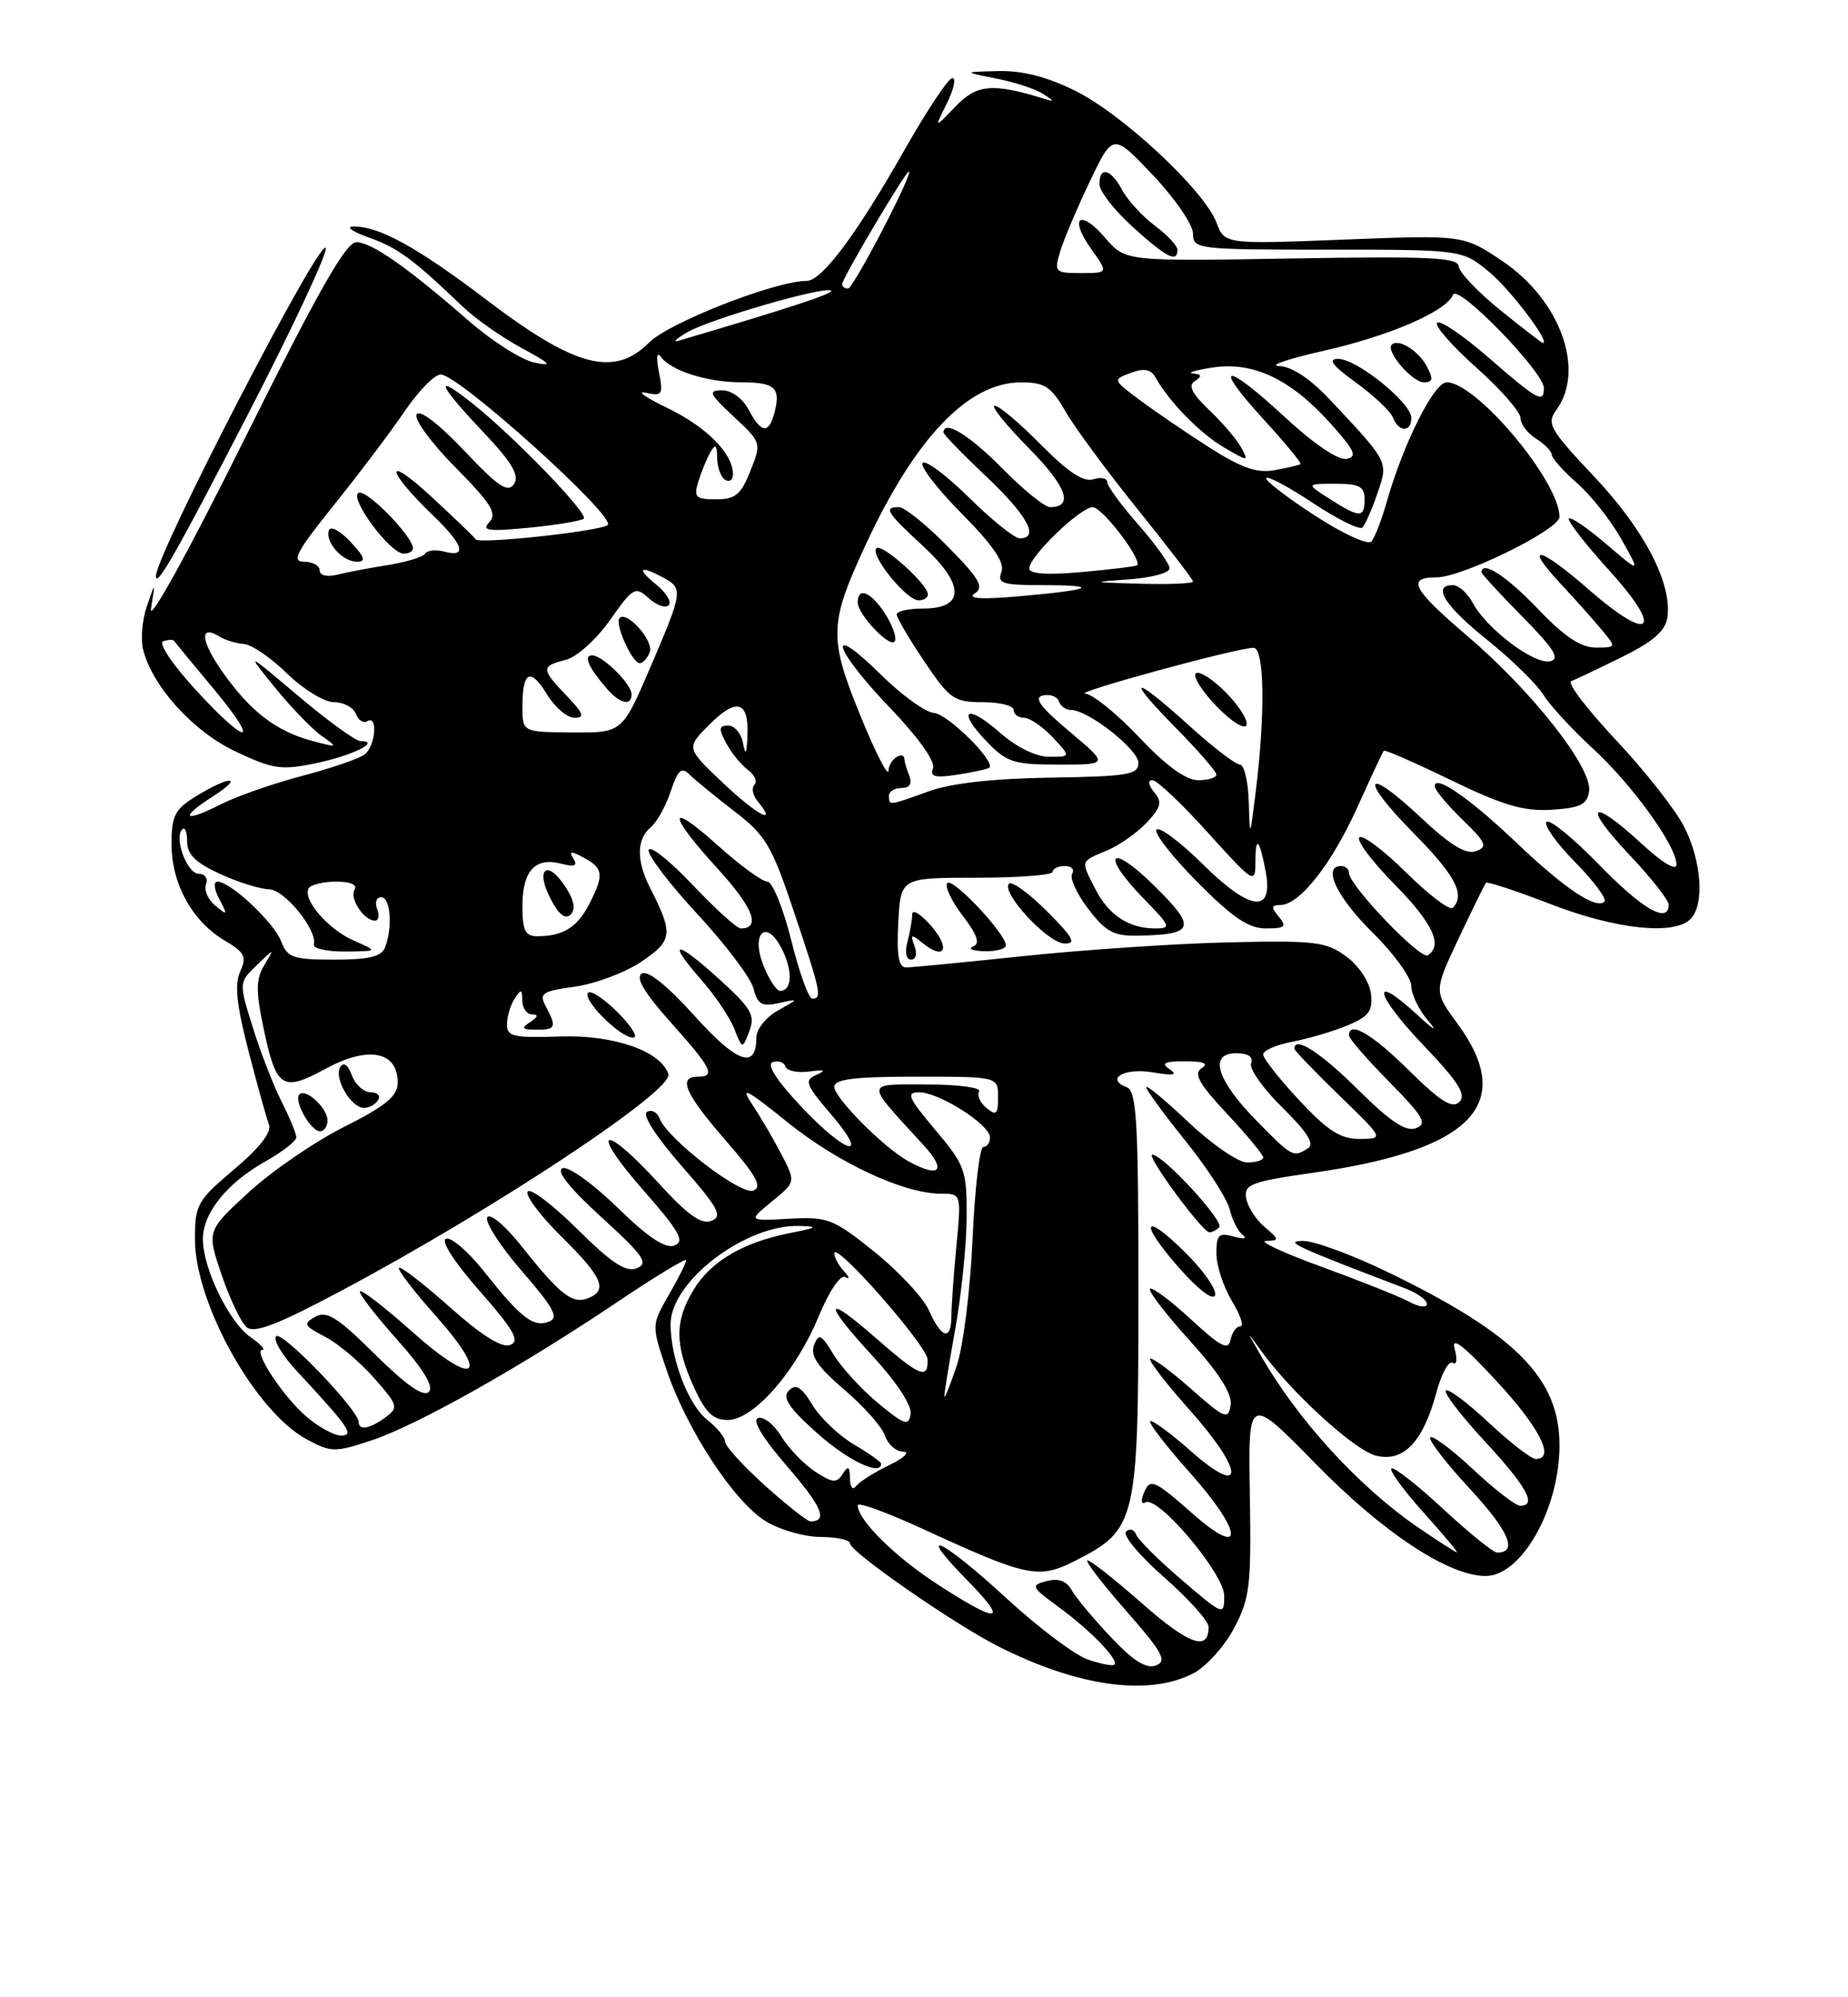 <?xml version="1.0" encoding="UTF-8" standalone="no"?>
<!DOCTYPE svg PUBLIC "-//W3C//DTD SVG 1.1//EN" "http://www.w3.org/Graphics/SVG/1.1/DTD/svg11.dtd" >
<svg xmlns="http://www.w3.org/2000/svg" xmlns:xlink="http://www.w3.org/1999/xlink" version="1.1" viewBox="0 0 237 256">
 <g >
 <path fill="currentColor"
d=" M 153.04 214.48 C 154.66 213.64 157.00 211.06 158.24 208.73 C 160.29 204.89 160.48 203.31 160.29 191.64 C 160.07 178.78 160.07 178.78 168.79 187.68 C 177.41 196.48 185.80 202.00 190.52 202.00 C 195.13 202.00 200.00 193.40 200.00 185.26 C 200.00 176.63 194.38 170.98 177.86 162.99 C 173.32 160.80 168.46 159.02 167.05 159.05 C 164.65 159.10 166.11 159.77 180.25 165.15 C 181.76 165.73 183.00 166.62 183.00 167.13 C 183.00 167.65 181.99 167.53 180.75 166.86 C 179.51 166.19 174.45 164.18 169.50 162.37 C 164.55 160.57 161.34 159.08 162.36 159.05 C 164.11 159.00 164.09 158.89 162.17 157.25 C 161.04 156.29 159.98 154.62 159.81 153.54 C 159.53 151.80 160.47 151.45 168.50 150.30 C 188.78 147.42 194.49 141.50 186.93 131.23 C 183.87 127.06 183.87 127.06 187.07 120.28 C 188.83 116.55 190.41 113.34 190.57 113.15 C 190.73 112.96 194.48 114.20 198.90 115.90 C 207.24 119.12 214.69 119.91 216.80 117.80 C 218.62 115.98 218.24 110.38 215.98 105.95 C 214.86 103.77 210.93 98.77 207.23 94.84 C 203.53 90.90 200.95 87.52 201.50 87.31 C 202.05 87.10 204.97 85.71 208.00 84.22 C 212.04 82.22 213.59 80.87 213.84 79.12 C 214.45 74.77 210.89 67.92 204.47 61.11 C 198.73 55.03 198.31 54.29 199.60 52.54 C 203.34 47.42 200.09 38.46 192.70 33.48 C 187.69 30.11 187.69 30.11 172.38 30.71 C 157.07 31.31 157.07 31.31 156.01 28.53 C 154.44 24.41 144.04 14.70 137.94 11.66 C 134.31 9.85 131.15 9.04 128.05 9.11 C 123.50 9.22 123.50 9.22 127.74 10.06 C 130.08 10.52 132.78 11.40 133.74 12.02 C 135.27 13.00 135.28 13.08 133.82 12.63 C 127.28 10.62 125.26 10.80 122.53 13.66 C 119.81 16.50 119.81 16.50 121.43 13.25 C 122.32 11.46 122.64 10.00 122.14 10.00 C 121.64 10.00 118.87 14.16 115.98 19.25 C 109.89 29.99 105.40 36.00 103.47 36.00 C 99.46 36.00 85.82 41.33 83.25 43.90 C 78.78 48.38 73.80 47.09 62.51 38.52 C 53.46 31.65 48.57 28.96 45.28 29.04 C 44.30 29.07 45.23 29.70 47.34 30.46 C 51.04 31.78 52.98 33.21 59.33 39.29 C 60.93 40.83 64.32 43.21 66.87 44.59 C 70.67 46.64 70.96 46.98 68.52 46.47 C 66.88 46.12 63.12 43.74 60.17 41.17 C 52.21 34.24 47.71 31.09 45.72 31.04 C 44.38 31.01 40.84 37.23 31.37 56.25 C 24.10 70.86 19.04 80.02 19.37 78.00 C 19.93 74.50 19.93 74.50 18.84 77.68 C 18.24 79.43 18.02 81.94 18.35 83.24 C 19.54 87.99 24.75 93.74 30.21 96.32 C 35.01 98.59 36.07 98.75 40.53 97.82 C 45.15 96.86 48.93 95.00 46.26 95.00 C 45.63 95.00 42.05 92.41 38.31 89.25 C 31.50 83.50 31.50 83.50 35.29 88.16 C 37.38 90.72 40.08 93.51 41.29 94.35 C 43.39 95.82 43.33 95.85 40.00 94.95 C 35.38 93.70 32.14 91.21 28.57 86.17 C 25.72 82.14 25.53 79.97 28.17 81.60 C 28.88 82.04 30.28 82.47 31.27 82.54 C 32.27 82.61 34.77 84.32 36.83 86.34 C 38.90 88.35 41.59 90.00 42.82 90.00 C 44.06 90.00 45.32 90.67 45.64 91.49 C 45.95 92.32 46.61 92.74 47.10 92.44 C 48.50 91.58 48.16 95.63 46.75 96.71 C 46.06 97.24 42.46 98.47 38.74 99.45 C 35.02 100.43 30.32 102.07 28.30 103.10 C 23.61 105.49 22.92 104.89 27.21 102.14 C 31.38 99.47 29.61 99.33 25.25 101.99 C 22.40 103.73 22.00 104.50 22.00 108.24 C 22.01 113.30 24.66 118.10 28.83 120.56 C 31.39 122.07 31.67 122.63 30.80 124.53 C 30.06 126.16 30.34 128.82 31.86 134.67 C 32.99 139.04 34.17 143.29 34.49 144.12 C 34.87 145.11 33.34 147.08 30.04 149.87 C 25.31 153.86 25.00 154.40 25.00 158.81 C 25.00 167.05 32.75 180.94 39.33 184.48 C 42.48 186.17 42.94 186.18 47.67 184.61 C 53.56 182.65 66.81 175.19 79.19 166.87 C 84.04 163.61 88.00 161.21 88.00 161.53 C 88.00 161.84 87.00 163.85 85.77 165.98 C 83.54 169.86 83.54 169.86 85.50 175.63 C 88.10 183.29 94.17 192.53 98.23 195.00 C 100.03 196.10 103.19 196.99 105.25 197.00 C 107.31 197.00 109.00 197.37 109.00 197.82 C 109.00 198.88 122.25 208.09 127.95 210.98 C 138.19 216.18 147.29 217.45 153.04 214.48 Z  M 31.98 52.75 C 37.58 41.89 41.99 32.47 41.77 31.81 C 41.21 30.12 20.00 71.05 20.00 73.84 C 20.00 75.48 22.75 70.63 31.98 52.75 Z  M 139.50 212.70 C 137.85 212.14 133.15 208.60 129.06 204.84 C 120.74 197.19 117.16 195.53 124.00 202.50 C 129.42 208.02 128.21 208.23 120.34 203.14 C 114.80 199.56 110.00 194.82 110.00 192.93 C 110.00 192.49 113.71 193.84 118.25 195.92 C 131.86 202.18 133.19 202.45 137.97 200.01 C 145.75 196.05 145.99 195.02 146.00 165.72 C 146.00 143.77 145.78 139.85 144.51 139.36 C 141.67 138.28 144.22 136.82 147.86 137.45 C 150.50 137.90 151.09 137.79 150.00 137.05 C 148.84 136.27 149.30 136.03 152.00 136.03 C 154.40 136.03 155.06 136.31 154.11 136.91 C 153.03 137.60 153.74 138.88 157.36 142.75 C 159.91 145.48 162.00 148.00 162.00 148.35 C 162.00 148.71 161.07 149.00 159.94 149.00 C 158.81 149.00 155.43 146.68 152.44 143.85 C 149.45 141.03 147.00 139.00 147.00 139.35 C 147.00 139.70 149.27 142.80 152.04 146.24 C 154.82 149.69 157.36 153.62 157.70 155.00 C 158.03 156.38 158.80 157.87 159.40 158.32 C 160.01 158.77 159.49 158.85 158.25 158.50 C 156.30 157.95 156.00 158.24 156.00 160.68 C 156.01 162.23 156.90 164.96 157.99 166.75 C 159.08 168.54 159.56 170.00 159.06 170.00 C 158.56 170.00 158.00 170.78 157.81 171.74 C 157.54 173.14 156.54 172.62 152.72 169.09 C 150.10 166.68 147.74 164.92 147.48 165.19 C 147.22 165.45 149.51 168.43 152.57 171.82 C 156.36 176.00 158.04 178.65 157.82 180.09 C 157.53 182.03 157.09 181.85 152.71 177.98 C 150.07 175.66 147.73 173.94 147.50 174.16 C 147.28 174.39 149.58 177.37 152.62 180.78 C 159.62 188.64 159.68 192.12 152.71 185.98 C 150.07 183.65 147.73 181.94 147.50 182.16 C 147.28 182.39 149.58 185.37 152.62 188.78 C 159.42 196.41 159.67 199.92 153.00 194.05 C 147.91 189.57 147.45 189.39 146.62 191.55 C 146.29 192.41 146.41 192.86 146.89 192.57 C 148.46 191.60 157.00 201.70 157.00 204.53 C 157.00 207.11 156.91 207.08 151.56 202.51 C 148.57 199.95 145.93 197.33 145.70 196.68 C 145.46 196.03 144.89 195.86 144.41 196.31 C 143.94 196.76 146.12 199.38 149.27 202.14 C 152.42 204.91 155.00 207.78 155.00 208.52 C 155.00 211.69 152.53 210.83 146.55 205.59 C 143.06 202.51 139.87 200.00 139.47 200.00 C 139.08 200.00 141.28 202.88 144.37 206.40 C 149.10 211.78 149.71 212.90 148.25 213.46 C 147.01 213.94 145.35 212.90 142.44 209.81 C 140.20 207.44 137.94 204.73 137.42 203.78 C 136.77 202.63 135.74 202.26 134.24 202.65 C 132.14 203.20 132.23 203.39 135.76 205.97 C 139.85 208.96 143.56 212.80 142.91 213.37 C 142.68 213.57 141.15 213.27 139.50 212.70 Z  M 152.16 160.69 C 146.64 155.17 145.93 156.50 151.19 162.48 C 153.65 165.28 155.58 166.75 155.83 166.02 C 156.06 165.33 154.40 162.93 152.16 160.69 Z  M 156.36 157.31 C 157.08 156.59 149.17 148.00 147.78 148.00 C 146.90 148.00 154.13 157.85 155.08 157.94 C 155.40 157.97 155.98 157.69 156.36 157.31 Z  M 182.00 195.87 C 174.25 190.58 166.37 181.96 161.56 173.50 C 159.88 170.56 159.89 170.55 161.63 173.00 C 165.43 178.32 173.68 185.88 176.44 186.57 C 180.00 187.47 182.52 184.82 184.24 178.39 C 184.87 176.04 185.80 174.37 186.30 174.68 C 186.82 175.01 186.93 174.23 186.55 172.88 C 186.09 171.21 187.69 172.44 191.91 177.00 C 197.48 183.01 199.49 187.00 196.96 187.00 C 196.38 187.00 193.68 184.91 190.94 182.35 C 188.21 179.79 185.73 177.94 185.43 178.23 C 185.14 178.53 187.39 181.47 190.45 184.77 C 195.81 190.56 197.15 193.00 194.96 193.00 C 194.38 193.00 191.68 190.91 188.94 188.35 C 186.21 185.79 183.73 183.94 183.43 184.23 C 183.14 184.53 185.43 187.51 188.53 190.85 C 193.53 196.26 194.70 199.00 192.00 199.00 C 191.51 199.00 188.37 196.46 185.03 193.36 C 181.68 190.26 178.72 187.95 178.44 188.22 C 178.17 188.50 180.02 191.03 182.56 193.86 C 185.11 196.69 187.03 198.99 186.84 198.97 C 186.65 198.95 184.47 197.55 182.00 195.87 Z  M 98.11 190.41 C 95.30 187.88 93.00 185.36 93.00 184.80 C 93.00 184.24 91.96 182.97 90.68 181.96 C 88.27 180.06 86.00 174.13 86.00 169.71 C 86.00 164.25 95.60 156.93 102.50 157.13 C 105.03 157.21 104.85 157.35 101.33 158.04 C 95.29 159.24 91.19 161.64 88.96 165.30 C 86.52 169.31 86.52 172.34 88.97 177.75 C 90.47 181.06 91.44 182.00 93.33 182.00 C 96.63 182.00 102.05 175.84 104.99 168.73 C 106.36 165.44 107.78 163.34 108.42 163.69 C 109.01 164.02 108.94 163.69 108.25 162.95 C 107.56 162.21 107.00 161.18 107.00 160.66 C 107.00 158.94 118.91 172.48 118.96 174.25 C 119.02 176.88 117.96 176.43 112.23 171.42 C 105.60 165.62 105.51 166.87 112.05 173.96 C 115.00 177.17 116.96 180.18 116.79 181.24 C 116.54 182.82 115.99 182.64 112.63 179.86 C 110.50 178.10 107.94 175.30 106.92 173.64 C 105.33 171.01 105.00 170.85 104.40 172.41 C 103.88 173.76 104.86 175.20 108.29 178.13 C 110.82 180.29 113.16 182.94 113.51 184.03 C 113.85 185.11 114.89 186.03 115.82 186.06 C 116.75 186.10 115.95 186.88 114.00 187.81 C 112.08 188.74 110.17 189.95 109.77 190.50 C 109.36 191.05 109.02 190.60 109.00 189.50 C 108.98 187.93 108.78 187.80 108.07 188.92 C 107.31 190.13 106.78 190.08 104.54 188.62 C 103.09 187.67 101.14 185.64 100.20 184.11 C 99.27 182.58 97.93 181.52 97.23 181.75 C 96.42 182.02 97.78 184.29 100.95 187.95 C 105.41 193.09 106.22 195.00 103.94 195.00 C 103.54 195.00 100.92 192.93 98.11 190.41 Z  M 113.00 187.60 C 113.00 187.38 111.43 186.27 109.51 185.14 C 107.59 184.01 105.19 181.72 104.18 180.06 C 102.78 177.76 102.08 177.32 101.18 178.22 C 100.28 179.12 101.12 180.40 104.75 183.65 C 108.69 187.19 113.00 189.25 113.00 187.60 Z  M 39.33 181.60 C 36.34 179.07 32.35 173.00 33.67 173.00 C 34.09 173.00 33.40 172.27 32.11 171.37 C 29.38 169.46 26.05 162.63 26.02 158.88 C 25.99 155.50 29.07 151.65 34.04 148.86 C 36.22 147.63 38.00 146.25 38.00 145.78 C 38.00 145.31 37.15 143.25 36.12 141.21 C 35.08 139.17 33.42 134.90 32.43 131.72 C 30.62 125.94 30.62 125.94 32.92 123.72 C 35.22 121.50 35.22 121.50 33.89 123.71 C 32.82 125.49 32.80 127.02 33.77 131.65 C 35.43 139.54 36.16 140.02 41.81 136.96 C 47.22 134.02 51.00 134.75 51.00 138.72 C 51.00 140.50 49.56 141.70 44.12 144.44 C 40.34 146.34 34.83 150.12 31.88 152.84 C 26.51 157.77 26.51 157.77 28.42 163.40 C 29.48 166.50 30.92 169.52 31.64 170.12 C 32.63 170.93 35.62 169.78 43.73 165.46 C 63.36 155.01 86.42 139.75 85.72 137.67 C 84.74 134.71 78.69 132.61 71.82 132.85 C 65.84 133.05 65.00 132.86 65.02 131.29 C 65.02 130.31 65.47 128.82 66.00 128.00 C 66.83 126.72 66.97 126.75 66.98 128.25 C 66.99 129.21 67.56 130.01 68.25 130.02 C 69.08 130.03 69.00 130.35 68.00 131.00 C 66.79 131.78 66.93 131.97 68.75 131.98 C 71.28 132.00 71.42 131.66 70.00 129.00 C 69.10 127.32 69.49 127.05 73.75 126.46 C 76.36 126.09 80.20 124.65 82.27 123.25 C 86.28 120.54 86.38 119.70 83.37 113.80 C 81.60 110.32 81.63 107.55 83.45 106.04 C 84.25 105.38 85.40 103.30 86.02 101.42 C 86.92 98.70 87.40 98.26 88.40 99.25 C 89.09 99.94 91.67 102.05 94.15 103.96 C 98.21 107.07 98.97 108.35 101.85 116.96 C 105.28 127.17 105.45 128.00 104.17 128.00 C 103.71 128.00 102.49 124.62 101.47 120.50 C 100.44 116.38 99.06 113.00 98.41 113.00 C 97.75 113.00 94.92 110.93 92.11 108.41 C 85.54 102.50 85.52 104.22 92.08 111.39 C 96.60 116.34 97.62 119.00 95.00 119.00 C 94.51 119.00 91.74 116.49 88.83 113.42 C 85.93 110.35 83.39 108.33 83.19 108.93 C 82.99 109.53 85.80 113.23 89.43 117.15 C 93.06 121.07 96.31 125.37 96.64 126.72 C 97.15 128.74 97.70 129.05 99.88 128.57 C 102.50 127.99 102.50 127.99 99.75 129.53 C 98.24 130.37 97.00 131.92 97.00 132.97 C 97.00 137.13 94.55 136.28 89.06 130.19 C 85.53 126.28 83.06 124.31 82.30 124.79 C 81.48 125.31 82.63 127.25 86.01 131.03 C 91.29 136.92 91.83 138.00 89.50 138.00 C 86.90 138.00 87.84 140.17 93.07 146.18 C 97.01 150.70 97.80 152.14 96.61 152.60 C 94.99 153.22 85.59 145.99 84.58 143.34 C 84.27 142.53 83.54 142.17 82.96 142.52 C 82.34 142.91 84.19 145.77 87.45 149.48 C 92.14 154.83 92.72 155.90 91.24 156.48 C 89.95 156.99 88.18 155.72 84.40 151.58 C 77.24 143.76 75.51 144.58 82.46 152.50 C 87.13 157.82 87.87 159.11 86.50 159.64 C 85.34 160.08 83.12 158.61 79.17 154.76 C 76.03 151.70 72.90 149.46 72.15 149.73 C 71.27 150.06 73.03 152.27 77.15 156.03 C 82.55 160.95 83.23 161.93 81.67 162.55 C 80.27 163.10 78.45 161.91 74.04 157.54 C 70.85 154.38 67.98 152.22 67.67 152.73 C 67.35 153.24 69.32 155.86 72.04 158.54 C 77.30 163.72 78.01 165.40 75.37 166.41 C 73.39 167.17 71.78 165.91 66.90 159.74 C 64.81 157.11 62.84 155.45 62.49 156.02 C 62.14 156.59 64.13 159.69 66.93 162.92 C 71.06 167.69 71.71 168.90 70.38 169.41 C 68.40 170.17 66.78 168.91 62.05 162.93 C 60.05 160.42 57.88 158.54 57.20 158.77 C 56.48 159.01 58.22 161.72 61.51 165.47 C 65.94 170.51 66.72 171.89 65.43 172.39 C 64.36 172.80 61.78 171.18 57.70 167.55 C 54.33 164.55 51.39 162.28 51.17 162.50 C 50.94 162.72 53.06 165.49 55.88 168.65 C 62.96 176.60 60.99 177.93 52.85 170.68 C 49.40 167.61 46.39 165.28 46.17 165.50 C 45.94 165.72 48.06 168.49 50.88 171.65 C 54.33 175.52 55.67 177.73 54.99 178.41 C 54.31 179.09 52.06 177.52 48.10 173.60 C 43.28 168.82 41.90 167.96 40.44 168.77 C 38.84 169.67 38.97 169.93 41.68 171.33 C 43.34 172.19 46.17 174.57 47.97 176.62 C 51.06 180.13 51.14 180.42 49.43 181.67 C 47.41 183.15 46.01 183.39 45.99 182.25 C 45.97 180.70 36.17 170.53 35.42 171.27 C 34.98 171.69 36.19 173.72 38.10 175.77 C 44.78 182.95 45.49 184.00 43.73 184.00 C 42.86 184.00 40.88 182.92 39.33 181.60 Z  M 42.00 143.62 C 42.00 142.03 39.22 139.45 38.39 140.27 C 37.63 141.04 39.84 145.00 41.04 145.00 C 41.57 145.00 42.00 144.38 42.00 143.62 Z  M 48.50 141.00 C 48.84 140.45 48.40 140.00 47.53 140.00 C 46.65 140.00 45.57 139.02 45.13 137.83 C 44.62 136.45 44.07 136.07 43.63 136.79 C 42.78 138.17 45.02 142.00 46.68 142.00 C 47.34 142.00 48.16 141.55 48.50 141.00 Z  M 92.25 125.51 C 86.63 120.41 85.42 120.44 89.93 125.58 C 91.69 127.58 93.60 130.41 94.17 131.86 C 95.21 134.50 95.21 134.50 96.10 132.16 C 96.88 130.14 96.36 129.25 92.25 125.51 Z  M 79.26 129.80 C 77.50 128.04 75.78 126.89 75.43 127.24 C 74.60 128.07 79.52 133.00 81.19 133.00 C 81.89 133.00 81.02 131.56 79.26 129.80 Z  M 121.12 179.00 C 121.07 178.72 121.69 174.90 122.48 170.50 C 123.28 166.10 123.95 159.60 123.97 156.06 C 124.00 149.98 123.78 149.37 119.94 144.81 C 116.47 140.70 116.17 140.00 117.87 140.00 C 120.41 140.00 126.90 144.11 126.96 145.75 C 126.98 146.44 126.61 147.00 126.12 147.00 C 125.64 147.00 125.02 152.29 124.73 158.75 C 124.45 165.21 123.54 172.53 122.71 175.00 C 121.88 177.47 121.16 179.28 121.12 179.00 Z  M 119.17 168.02 C 118.45 166.38 115.30 162.99 112.18 160.48 C 106.85 156.20 106.18 155.94 101.22 156.21 C 95.93 156.50 95.93 156.50 98.99 154.00 C 102.05 151.50 102.05 151.50 100.24 148.00 C 99.24 146.07 97.55 143.18 96.47 141.56 C 94.87 139.15 95.67 139.55 100.97 143.82 C 107.49 149.08 115.92 153.00 120.68 153.00 C 123.29 153.00 123.29 153.00 122.65 159.75 C 122.30 163.46 122.01 167.51 122.01 168.75 C 122.00 171.88 120.73 171.56 119.17 168.02 Z  M 116.50 148.84 C 113.35 147.11 107.00 140.73 107.00 139.30 C 107.00 138.32 109.56 138.00 117.50 138.00 C 128.00 138.00 128.00 138.00 128.00 140.62 C 128.00 142.83 127.77 143.05 126.51 142.01 C 125.69 141.33 125.27 140.37 125.57 139.89 C 125.87 139.40 122.87 139.00 118.90 139.00 C 110.80 139.00 110.83 138.47 118.42 146.75 C 121.45 150.06 120.54 151.06 116.50 148.84 Z  M 161.19 143.69 C 156.02 138.43 154.97 135.00 158.53 135.00 C 160.07 135.00 160.76 135.46 160.45 136.27 C 160.18 136.97 161.99 139.54 164.47 141.97 C 167.66 145.10 168.62 146.63 167.74 147.18 C 165.85 148.38 165.72 148.31 161.19 143.69 Z  M 102.70 141.78 C 99.57 138.45 98.27 136.41 99.10 136.13 C 99.82 135.89 100.55 136.15 100.73 136.70 C 100.92 137.26 102.29 137.54 103.78 137.34 C 105.76 137.07 106.01 137.19 104.71 137.76 C 103.11 138.47 103.30 139.00 106.54 142.78 C 111.72 148.83 108.54 148.00 102.70 141.78 Z  M 166.64 141.04 C 164.09 138.32 162.00 135.67 162.00 135.15 C 162.00 134.64 163.69 133.91 165.75 133.52 C 167.81 133.13 170.99 132.19 172.82 131.43 C 175.57 130.28 176.08 129.58 175.82 127.37 C 175.64 125.85 174.28 123.79 172.66 122.60 C 170.08 120.70 168.69 120.53 157.66 120.78 C 150.97 120.93 139.20 121.72 131.50 122.52 C 123.80 123.33 116.92 124.00 116.20 124.00 C 115.25 124.00 114.98 122.46 115.20 118.25 C 115.50 112.50 115.50 112.50 125.25 112.50 C 130.61 112.50 135.00 112.16 135.00 111.75 C 135.00 111.34 135.70 111.00 136.56 111.00 C 137.42 111.00 137.84 111.45 137.50 111.99 C 137.17 112.54 138.09 114.57 139.56 116.49 C 141.78 119.41 142.85 119.99 145.87 119.93 C 153.25 119.79 153.53 118.95 148.02 113.52 C 142.28 107.87 141.07 109.43 146.70 115.21 C 150.14 118.73 150.24 119.00 148.14 119.00 C 144.80 119.00 142.21 117.31 140.51 114.02 C 138.57 110.26 138.52 110.44 141.90 109.04 C 143.50 108.38 145.81 106.76 147.05 105.45 C 148.91 103.47 149.08 102.80 148.02 101.53 C 147.26 100.61 147.17 100.00 147.80 100.00 C 148.37 100.00 151.58 103.03 154.92 106.74 C 160.75 113.20 161.00 113.35 161.00 110.57 C 161.00 107.02 161.51 107.45 162.31 111.66 C 163.35 117.13 160.40 116.83 154.34 110.85 C 151.43 107.97 148.73 105.94 148.33 106.33 C 147.94 106.73 150.27 109.74 153.53 113.03 C 158.05 117.60 160.12 119.00 162.34 119.00 C 164.81 119.00 165.06 118.77 164.00 117.50 C 162.99 116.29 163.03 116.00 164.19 116.00 C 166.65 116.00 170.77 110.78 174.06 103.50 C 175.80 99.65 177.33 96.37 177.47 96.22 C 177.61 96.07 181.50 97.77 186.11 100.01 C 192.79 103.24 195.42 104.01 199.00 103.79 C 202.69 103.55 203.55 103.12 203.80 101.41 C 204.22 98.43 196.53 88.63 188.19 81.52 C 181.13 75.50 180.34 74.00 184.23 74.00 C 187.54 74.00 200.00 67.88 200.00 66.25 C 200.00 61.70 189.35 49.00 185.53 49.00 C 183.91 49.00 179.96 56.87 177.84 64.35 C 177.19 66.63 176.31 68.91 175.88 69.40 C 175.44 69.90 172.21 68.42 168.52 66.01 C 164.90 63.66 162.15 61.52 162.40 61.26 C 162.66 61.01 165.39 62.48 168.47 64.53 C 171.56 66.57 174.37 67.96 174.73 67.61 C 175.08 67.25 175.94 65.30 176.64 63.26 C 178.06 59.14 178.15 59.31 170.58 51.25 C 168.02 48.53 165.67 46.97 164.04 46.92 C 162.64 46.87 165.16 46.00 169.64 44.99 C 178.20 43.06 185.45 39.93 186.35 37.78 C 186.96 36.34 198.00 47.68 198.00 49.75 C 198.00 51.75 197.19 51.30 190.91 45.84 C 187.65 43.01 184.68 40.99 184.31 41.36 C 183.94 41.73 186.19 44.31 189.32 47.10 C 192.44 49.88 195.00 52.80 195.00 53.57 C 195.00 54.35 195.90 55.55 197.00 56.23 C 198.10 56.92 199.00 57.84 199.00 58.27 C 199.00 58.71 200.46 60.35 202.25 61.92 C 204.04 63.49 206.61 66.73 207.95 69.14 C 210.41 73.50 210.41 73.50 206.03 69.76 C 203.62 67.70 201.45 66.21 201.20 66.46 C 200.96 66.71 203.32 69.75 206.46 73.21 C 213.46 80.94 211.69 82.50 203.76 75.57 C 197.45 70.05 195.25 69.56 200.08 74.75 C 202.00 76.81 204.41 79.51 205.44 80.75 C 207.30 82.99 207.30 83.00 204.63 83.00 C 202.72 83.00 200.59 81.57 197.19 78.00 C 193.22 73.84 190.00 71.76 190.00 73.36 C 190.00 73.55 192.36 76.12 195.25 79.05 C 199.35 83.21 200.12 84.47 198.78 84.76 C 196.76 85.20 190.66 80.60 188.89 77.30 C 188.22 76.03 187.06 75.00 186.33 75.00 C 183.61 75.00 185.26 77.63 190.71 82.00 C 193.80 84.47 197.04 87.64 197.92 89.03 C 198.79 90.43 201.63 93.51 204.22 95.89 C 209.29 100.52 215.00 108.42 215.00 110.80 C 215.00 111.68 213.22 110.61 210.52 108.13 C 204.02 102.13 202.83 103.07 208.85 109.44 C 211.68 112.43 214.00 115.36 214.00 115.94 C 214.00 118.48 210.64 116.56 205.06 110.81 C 201.75 107.41 198.72 104.95 198.33 105.33 C 197.94 105.72 199.59 108.05 202.00 110.50 C 204.41 112.95 206.10 115.23 205.77 115.56 C 204.72 116.61 200.69 113.92 194.50 108.03 C 188.47 102.30 184.00 99.21 184.00 100.77 C 184.00 101.23 185.59 103.15 187.53 105.03 C 190.60 108.01 190.83 108.54 189.28 109.10 C 188.01 109.56 185.98 108.32 182.19 104.76 C 174.96 97.97 174.23 99.65 181.31 106.81 C 186.64 112.19 187.96 114.71 186.31 116.36 C 185.93 116.74 183.24 114.70 180.33 111.83 C 177.43 108.96 174.73 106.94 174.33 107.33 C 173.94 107.73 175.95 110.41 178.81 113.31 C 183.74 118.30 185.10 121.20 183.09 122.44 C 182.15 123.02 173.00 113.46 173.00 111.89 C 173.00 111.40 172.55 111.00 172.00 111.00 C 169.54 111.00 171.42 114.98 176.00 119.50 C 178.75 122.21 181.00 125.31 181.00 126.40 C 181.00 127.48 182.01 129.53 183.24 130.94 C 184.47 132.35 183.80 131.96 181.76 130.07 C 175.68 124.47 176.28 127.40 182.56 133.98 C 187.02 138.65 188.08 140.32 187.17 141.23 C 186.26 142.14 184.77 141.22 180.71 137.21 C 175.94 132.50 173.00 130.79 173.00 132.72 C 173.00 133.11 175.33 135.80 178.18 138.68 C 182.55 143.11 183.08 144.03 181.60 144.60 C 180.31 145.10 178.31 143.77 174.14 139.64 C 169.32 134.86 166.00 132.74 166.00 134.42 C 166.00 134.64 168.59 137.33 171.75 140.40 C 177.50 145.96 177.50 145.96 174.39 145.98 C 171.93 146.00 170.29 144.95 166.64 141.04 Z  M 117.28 121.25 C 116.71 119.73 116.84 119.68 118.28 120.84 C 121.14 123.17 121.96 121.63 119.43 118.69 C 118.09 117.15 116.99 116.48 116.99 117.19 C 116.98 117.91 116.70 119.51 116.37 120.75 C 116.02 122.07 116.21 123.00 116.85 123.00 C 117.47 123.00 117.65 122.24 117.28 121.25 Z  M 129.00 121.17 C 129.00 119.69 122.22 112.48 121.50 113.18 C 121.11 113.56 121.99 115.43 123.44 117.34 C 125.36 119.85 125.73 120.95 124.79 121.32 C 124.08 121.61 124.74 121.88 126.25 121.92 C 127.76 121.96 129.00 121.62 129.00 121.17 Z  M 134.27 116.80 C 131.96 114.49 129.77 112.90 129.40 113.26 C 128.32 114.35 134.33 120.85 136.49 120.93 C 138.09 120.99 137.66 120.19 134.27 116.80 Z  M 181.00 53.57 C 181.00 51.64 174.02 46.00 171.62 46.00 C 170.22 46.00 170.85 46.83 173.90 49.04 C 176.21 50.71 178.35 52.74 178.65 53.54 C 179.37 55.41 181.00 55.44 181.00 53.57 Z  M 182.97 46.94 C 181.88 44.91 179.32 43.34 178.48 44.19 C 177.68 44.99 181.10 49.00 182.59 49.00 C 183.77 49.00 183.85 48.59 182.97 46.94 Z  M 97.98 123.94 C 96.20 119.65 98.24 117.60 100.28 121.64 C 101.70 124.46 101.59 127.00 100.04 127.00 C 99.60 127.00 98.67 125.62 97.98 123.94 Z  M 36.06 120.66 C 35.14 118.23 29.56 113.00 27.89 113.00 C 27.35 113.00 27.45 113.98 28.13 115.25 C 29.23 117.31 29.18 117.38 27.62 116.09 C 26.68 115.31 26.14 114.08 26.42 113.34 C 26.71 112.60 26.29 112.00 25.49 112.00 C 23.99 112.00 22.28 107.38 23.38 106.29 C 23.72 105.95 24.00 106.66 24.00 107.88 C 24.00 109.52 25.11 110.60 28.25 112.03 C 30.59 113.09 33.40 113.97 34.50 113.98 C 36.49 114.01 40.73 119.23 40.25 121.05 C 40.11 121.57 41.91 121.98 44.25 121.96 C 48.50 121.92 48.50 121.92 45.38 120.56 C 42.07 119.12 38.73 115.24 39.60 113.84 C 39.89 113.38 41.47 113.00 43.12 113.00 C 44.95 113.00 45.87 113.41 45.47 114.04 C 44.79 115.15 46.67 118.00 48.09 118.00 C 48.56 118.00 48.68 117.33 48.36 116.50 C 48.05 115.67 48.28 115.00 48.89 115.00 C 50.08 115.00 50.38 118.84 49.39 121.42 C 48.93 122.61 47.34 123.00 42.87 123.00 C 37.58 123.00 36.86 122.75 36.06 120.66 Z  M 67.00 116.12 C 67.00 111.62 68.64 109.83 71.96 110.70 C 73.69 111.15 74.11 110.98 73.54 110.06 C 72.93 109.07 73.21 109.04 74.88 109.94 C 77.39 111.28 77.49 112.16 75.54 115.93 C 74.02 118.87 72.18 120.00 68.92 120.00 C 67.36 120.00 67.00 119.28 67.00 116.12 Z  M 72.48 113.62 C 70.17 110.08 68.62 111.36 70.59 115.17 C 71.65 117.23 72.50 117.90 73.18 117.22 C 73.86 116.54 73.63 115.36 72.48 113.62 Z  M 160.15 102.75 C 160.07 100.14 159.55 98.00 159.01 98.00 C 158.47 98.00 155.54 95.75 152.50 93.00 C 145.24 86.42 144.18 86.59 150.78 93.28 C 153.65 96.19 156.00 98.89 156.00 99.28 C 156.00 99.68 154.94 100.00 153.65 100.00 C 152.09 100.00 149.53 98.14 146.09 94.50 C 143.23 91.47 140.12 88.96 139.19 88.91 C 137.45 88.82 158.50 83.07 160.75 83.03 C 162.16 83.00 162.29 91.40 161.04 101.50 C 160.29 107.50 160.29 107.50 160.15 102.75 Z  M 157.15 88.69 C 155.45 86.99 153.74 85.92 153.35 86.32 C 152.96 86.71 154.17 88.62 156.05 90.56 C 157.95 92.51 159.64 93.57 159.86 92.93 C 160.07 92.30 158.85 90.39 157.15 88.69 Z  M 92.73 100.36 C 87.98 95.87 87.98 95.87 90.98 92.87 C 94.48 89.37 96.05 89.84 95.86 94.31 C 95.76 96.66 95.61 96.91 95.29 95.25 C 95.06 94.01 94.20 93.00 93.40 93.00 C 92.19 93.00 92.14 93.39 93.13 95.25 C 93.79 96.49 95.04 98.03 95.91 98.67 C 96.78 99.31 97.16 100.17 96.76 100.58 C 96.35 100.98 96.53 101.93 97.15 102.68 C 99.84 105.93 97.09 104.48 92.73 100.36 Z  M 114.00 102.00 C 114.00 101.45 114.72 101.00 115.61 101.00 C 116.66 101.00 117.01 100.46 116.61 99.42 C 116.27 98.55 116.00 97.65 116.00 97.42 C 116.00 96.02 113.99 97.33 113.95 98.75 C 113.93 99.71 112.28 96.49 110.29 91.60 C 106.29 81.77 106.35 79.92 110.94 69.99 C 117.36 56.12 124.17 48.99 130.98 49.01 C 133.99 49.01 134.81 49.56 136.66 52.76 C 137.85 54.82 142.01 60.46 145.91 65.29 C 149.81 70.13 153.00 74.29 153.00 74.54 C 153.00 74.79 149.96 74.92 146.25 74.82 C 139.93 74.64 139.83 74.61 144.75 74.26 C 147.64 74.06 150.00 73.43 150.00 72.85 C 150.00 72.28 148.20 69.76 146.00 67.26 C 143.80 64.76 142.00 62.30 142.00 61.79 C 142.00 61.28 141.20 61.12 140.21 61.43 C 138.96 61.83 136.95 60.50 133.50 57.00 C 130.79 54.25 128.12 52.00 127.57 52.00 C 127.02 52.00 128.97 54.43 131.90 57.40 C 136.81 62.37 137.76 65.00 134.65 65.00 C 133.98 65.00 131.21 62.75 128.50 60.00 C 124.33 55.76 121.00 53.74 121.00 55.44 C 121.00 55.69 123.47 58.23 126.50 61.09 C 131.78 66.09 133.36 69.00 130.78 69.00 C 130.11 69.00 127.20 66.66 124.31 63.81 C 121.41 60.95 118.73 58.94 118.33 59.33 C 117.94 59.73 120.19 62.66 123.35 65.84 C 127.40 69.94 128.89 72.13 128.43 73.32 C 127.87 74.77 128.56 75.00 133.56 75.00 C 141.27 75.00 140.19 75.59 131.00 76.40 C 125.89 76.86 123.98 76.75 125.00 76.07 C 126.24 75.25 125.64 74.20 121.54 70.04 C 118.81 67.27 116.00 65.00 115.29 65.00 C 113.27 65.00 113.69 65.67 118.40 70.01 C 123.76 74.96 123.76 78.00 118.38 78.00 C 116.52 78.00 115.00 78.34 115.00 78.76 C 115.00 79.18 116.59 81.88 118.53 84.76 C 121.79 89.61 122.35 90.00 126.03 90.00 C 128.21 90.00 130.00 90.45 130.00 91.00 C 130.00 91.55 130.60 92.00 131.33 92.00 C 132.05 92.00 133.71 93.12 135.00 94.50 C 137.35 97.00 137.35 97.00 134.56 97.00 C 132.87 97.00 130.39 95.79 128.28 93.94 C 123.95 90.14 122.62 90.95 126.51 95.01 C 129.11 97.72 129.97 98.00 135.79 98.00 C 142.21 98.00 142.21 98.00 137.14 93.75 C 133.42 90.62 132.52 89.40 133.75 89.14 C 134.67 88.94 135.59 89.27 135.80 89.89 C 136.00 90.50 136.70 91.00 137.35 91.00 C 139.55 91.00 146.00 96.06 146.00 97.79 C 145.99 99.29 144.63 99.52 134.75 99.67 C 127.40 99.78 121.98 100.39 119.12 101.42 C 113.96 103.29 114.00 103.28 114.00 102.00 Z  M 126.87 98.40 C 127.76 97.65 121.53 91.49 119.78 91.38 C 118.71 91.32 115.62 89.09 112.92 86.42 C 105.82 79.43 106.85 83.13 114.10 90.68 C 117.73 94.47 119.98 97.61 119.66 98.45 C 119.23 99.56 119.89 99.74 122.81 99.29 C 124.84 98.97 126.67 98.57 126.87 98.40 Z  M 113.45 78.56 C 111.68 75.86 110.00 75.19 110.00 77.19 C 110.00 78.83 114.38 83.35 114.79 82.12 C 114.98 81.57 114.37 79.97 113.45 78.56 Z  M 119.00 76.19 C 119.00 74.88 113.08 69.58 112.39 70.27 C 111.55 71.12 116.17 76.87 117.75 76.94 C 118.44 76.98 119.00 76.63 119.00 76.19 Z  M 24.98 88.29 C 22.03 85.06 20.28 82.41 20.94 82.19 C 21.59 81.97 22.22 81.95 22.34 82.15 C 22.46 82.34 24.72 85.09 27.36 88.25 C 33.56 95.69 31.77 95.72 24.98 88.29 Z  M 67.00 90.58 C 67.00 86.02 68.02 85.51 70.15 89.00 C 71.15 90.65 72.74 92.00 73.67 92.00 C 75.04 92.00 74.85 91.45 72.69 89.20 C 69.37 85.74 69.36 85.38 72.54 84.58 C 73.97 84.22 76.46 81.99 78.23 79.48 C 81.19 75.27 81.47 75.12 83.19 76.67 C 84.19 77.58 85.35 77.99 85.76 77.57 C 86.17 77.16 85.44 75.97 84.14 74.91 C 81.56 72.82 82.01 72.40 85.07 74.04 C 87.64 75.41 87.58 75.81 83.40 85.54 C 79.80 93.92 79.80 93.92 73.40 93.88 C 67.00 93.83 67.00 93.83 67.00 90.58 Z  M 81.00 89.00 C 81.00 87.67 77.28 84.00 75.94 84.00 C 74.79 84.00 75.45 85.51 77.81 88.25 C 79.47 90.19 81.00 90.55 81.00 89.00 Z  M 83.33 83.59 C 83.88 82.16 80.42 78.25 79.46 79.21 C 78.78 79.89 81.07 85.00 82.05 85.00 C 82.46 85.00 83.03 84.37 83.33 83.59 Z  M 41.00 73.11 C 41.00 72.50 40.10 72.00 38.99 72.00 C 37.33 72.00 38.00 70.74 42.81 64.75 C 46.02 60.76 50.10 55.36 51.87 52.75 C 53.64 50.14 55.74 48.00 56.52 48.00 C 58.83 48.00 79.18 66.35 77.93 67.30 C 76.89 68.10 61.46 69.76 61.01 69.13 C 60.73 68.74 58.07 66.19 55.10 63.46 C 49.25 58.09 49.53 60.28 55.42 65.95 C 59.43 69.80 59.99 71.49 57.00 70.71 C 55.90 70.42 54.79 70.54 54.52 70.96 C 54.26 71.39 52.12 72.04 49.77 72.42 C 47.42 72.79 44.49 73.35 43.25 73.66 C 41.93 73.98 41.00 73.76 41.00 73.11 Z  M 44.94 69.44 C 43.62 68.03 42.38 67.37 42.18 67.97 C 41.67 69.49 43.92 72.00 45.80 72.00 C 46.98 72.00 46.77 71.39 44.94 69.44 Z  M 52.96 70.25 C 52.87 68.69 47.12 62.79 46.03 63.16 C 44.62 63.63 49.96 70.91 51.75 70.96 C 52.44 70.98 52.98 70.66 52.96 70.25 Z  M 74.86 66.47 C 75.48 65.85 66.10 56.12 60.75 51.84 C 55.57 47.69 56.06 49.13 61.94 55.34 C 65.67 59.29 66.65 60.93 65.92 62.04 C 65.14 63.22 63.90 62.39 59.53 57.76 C 56.27 54.32 53.84 52.46 53.43 53.11 C 53.06 53.71 55.29 56.76 58.39 59.89 C 62.99 64.54 63.79 65.82 62.76 66.92 C 61.71 68.03 62.58 68.15 67.92 67.63 C 71.45 67.28 74.57 66.76 74.86 66.47 Z  M 132.00 72.86 C 132.00 71.32 138.56 65.00 140.15 65.01 C 141.38 65.02 146.57 71.84 145.82 72.46 C 145.64 72.60 142.46 72.99 138.75 73.32 C 134.27 73.72 132.00 73.57 132.00 72.86 Z  M 170.50 63.93 C 167.50 62.01 167.50 62.01 171.25 62.01 C 174.34 62.00 175.00 62.35 175.00 64.00 C 175.00 66.42 174.38 66.41 170.50 63.93 Z  M 89.55 61.75 C 89.93 60.51 90.62 58.83 91.09 58.00 C 91.76 56.82 91.95 56.97 91.97 58.69 C 91.99 59.90 92.45 61.16 93.00 61.50 C 93.55 61.84 94.00 61.52 94.00 60.78 C 94.00 58.14 90.64 54.74 85.62 52.31 C 82.80 50.94 81.54 50.06 82.81 50.34 C 84.94 50.80 85.08 50.59 84.50 47.67 C 84.15 45.89 84.24 45.02 84.71 45.69 C 85.97 47.49 90.67 49.00 95.01 49.00 C 99.37 49.00 100.15 49.69 99.34 52.83 C 98.59 55.67 97.64 55.57 96.00 52.50 C 95.22 51.04 93.80 50.01 92.58 50.03 C 90.77 50.05 90.96 50.48 94.09 53.40 C 97.66 56.71 97.67 56.76 96.23 60.37 C 95.03 63.40 94.30 64.00 91.83 64.00 C 89.22 64.00 88.95 63.73 89.55 61.75 Z  M 155.00 57.29 C 151.97 55.36 147.97 52.62 146.09 51.22 C 142.69 48.66 142.69 48.66 145.03 47.79 C 146.75 47.16 147.60 47.32 148.21 48.41 C 149.96 51.53 153.92 55.57 156.99 57.36 C 160.11 59.18 160.17 59.18 159.18 57.36 C 158.63 56.34 156.78 54.18 155.08 52.56 C 152.83 50.42 152.34 49.40 153.25 48.83 C 154.20 48.22 154.14 47.99 153.00 47.87 C 152.18 47.79 153.30 47.44 155.50 47.11 C 160.70 46.32 165.46 48.55 170.55 54.18 C 173.74 57.72 174.12 58.55 172.69 58.82 C 171.64 59.02 168.51 56.91 164.91 53.58 C 157.12 46.36 155.33 46.39 161.94 53.63 C 164.77 56.72 166.95 59.35 166.79 59.48 C 166.63 59.61 165.15 59.96 163.50 60.26 C 161.19 60.68 159.24 60.00 155.00 57.29 Z  M 88.13 42.59 C 91.07 40.88 105.92 36.59 106.59 37.26 C 106.94 37.61 101.16 39.51 87.07 43.66 C 86.21 43.92 86.69 43.44 88.13 42.59 Z  M 192.32 39.68 C 189.48 37.38 187.12 34.88 187.07 34.13 C 187.01 33.00 183.22 32.83 165.67 33.13 C 144.34 33.50 144.34 33.50 141.75 30.50 C 138.48 26.70 137.05 27.86 139.96 31.94 C 142.14 35.00 142.14 35.00 138.64 35.00 C 135.29 35.00 135.17 34.88 135.96 32.25 C 136.41 30.74 138.12 26.70 139.76 23.27 C 142.74 17.04 142.74 17.04 147.87 22.46 C 150.69 25.44 153.00 28.81 153.00 29.94 C 153.00 31.94 153.50 32.00 170.27 32.00 C 187.54 32.00 187.54 32.00 191.02 34.89 C 193.80 37.20 199.08 44.23 197.81 43.93 C 197.64 43.89 195.17 41.98 192.32 39.68 Z  M 151.00 32.03 C 151.00 31.50 149.70 30.10 148.11 28.93 C 146.53 27.75 144.65 25.71 143.94 24.40 C 142.47 21.64 141.00 21.25 141.00 23.61 C 141.00 24.50 142.91 26.96 145.25 29.07 C 149.61 33.02 151.00 33.73 151.00 32.03 Z  M 108.00 36.42 C 108.00 35.70 116.12 22.00 116.55 22.00 C 117.24 22.00 109.45 36.97 108.75 36.99 C 108.34 36.99 108.00 36.74 108.00 36.42 Z "/>
</g>
</svg>